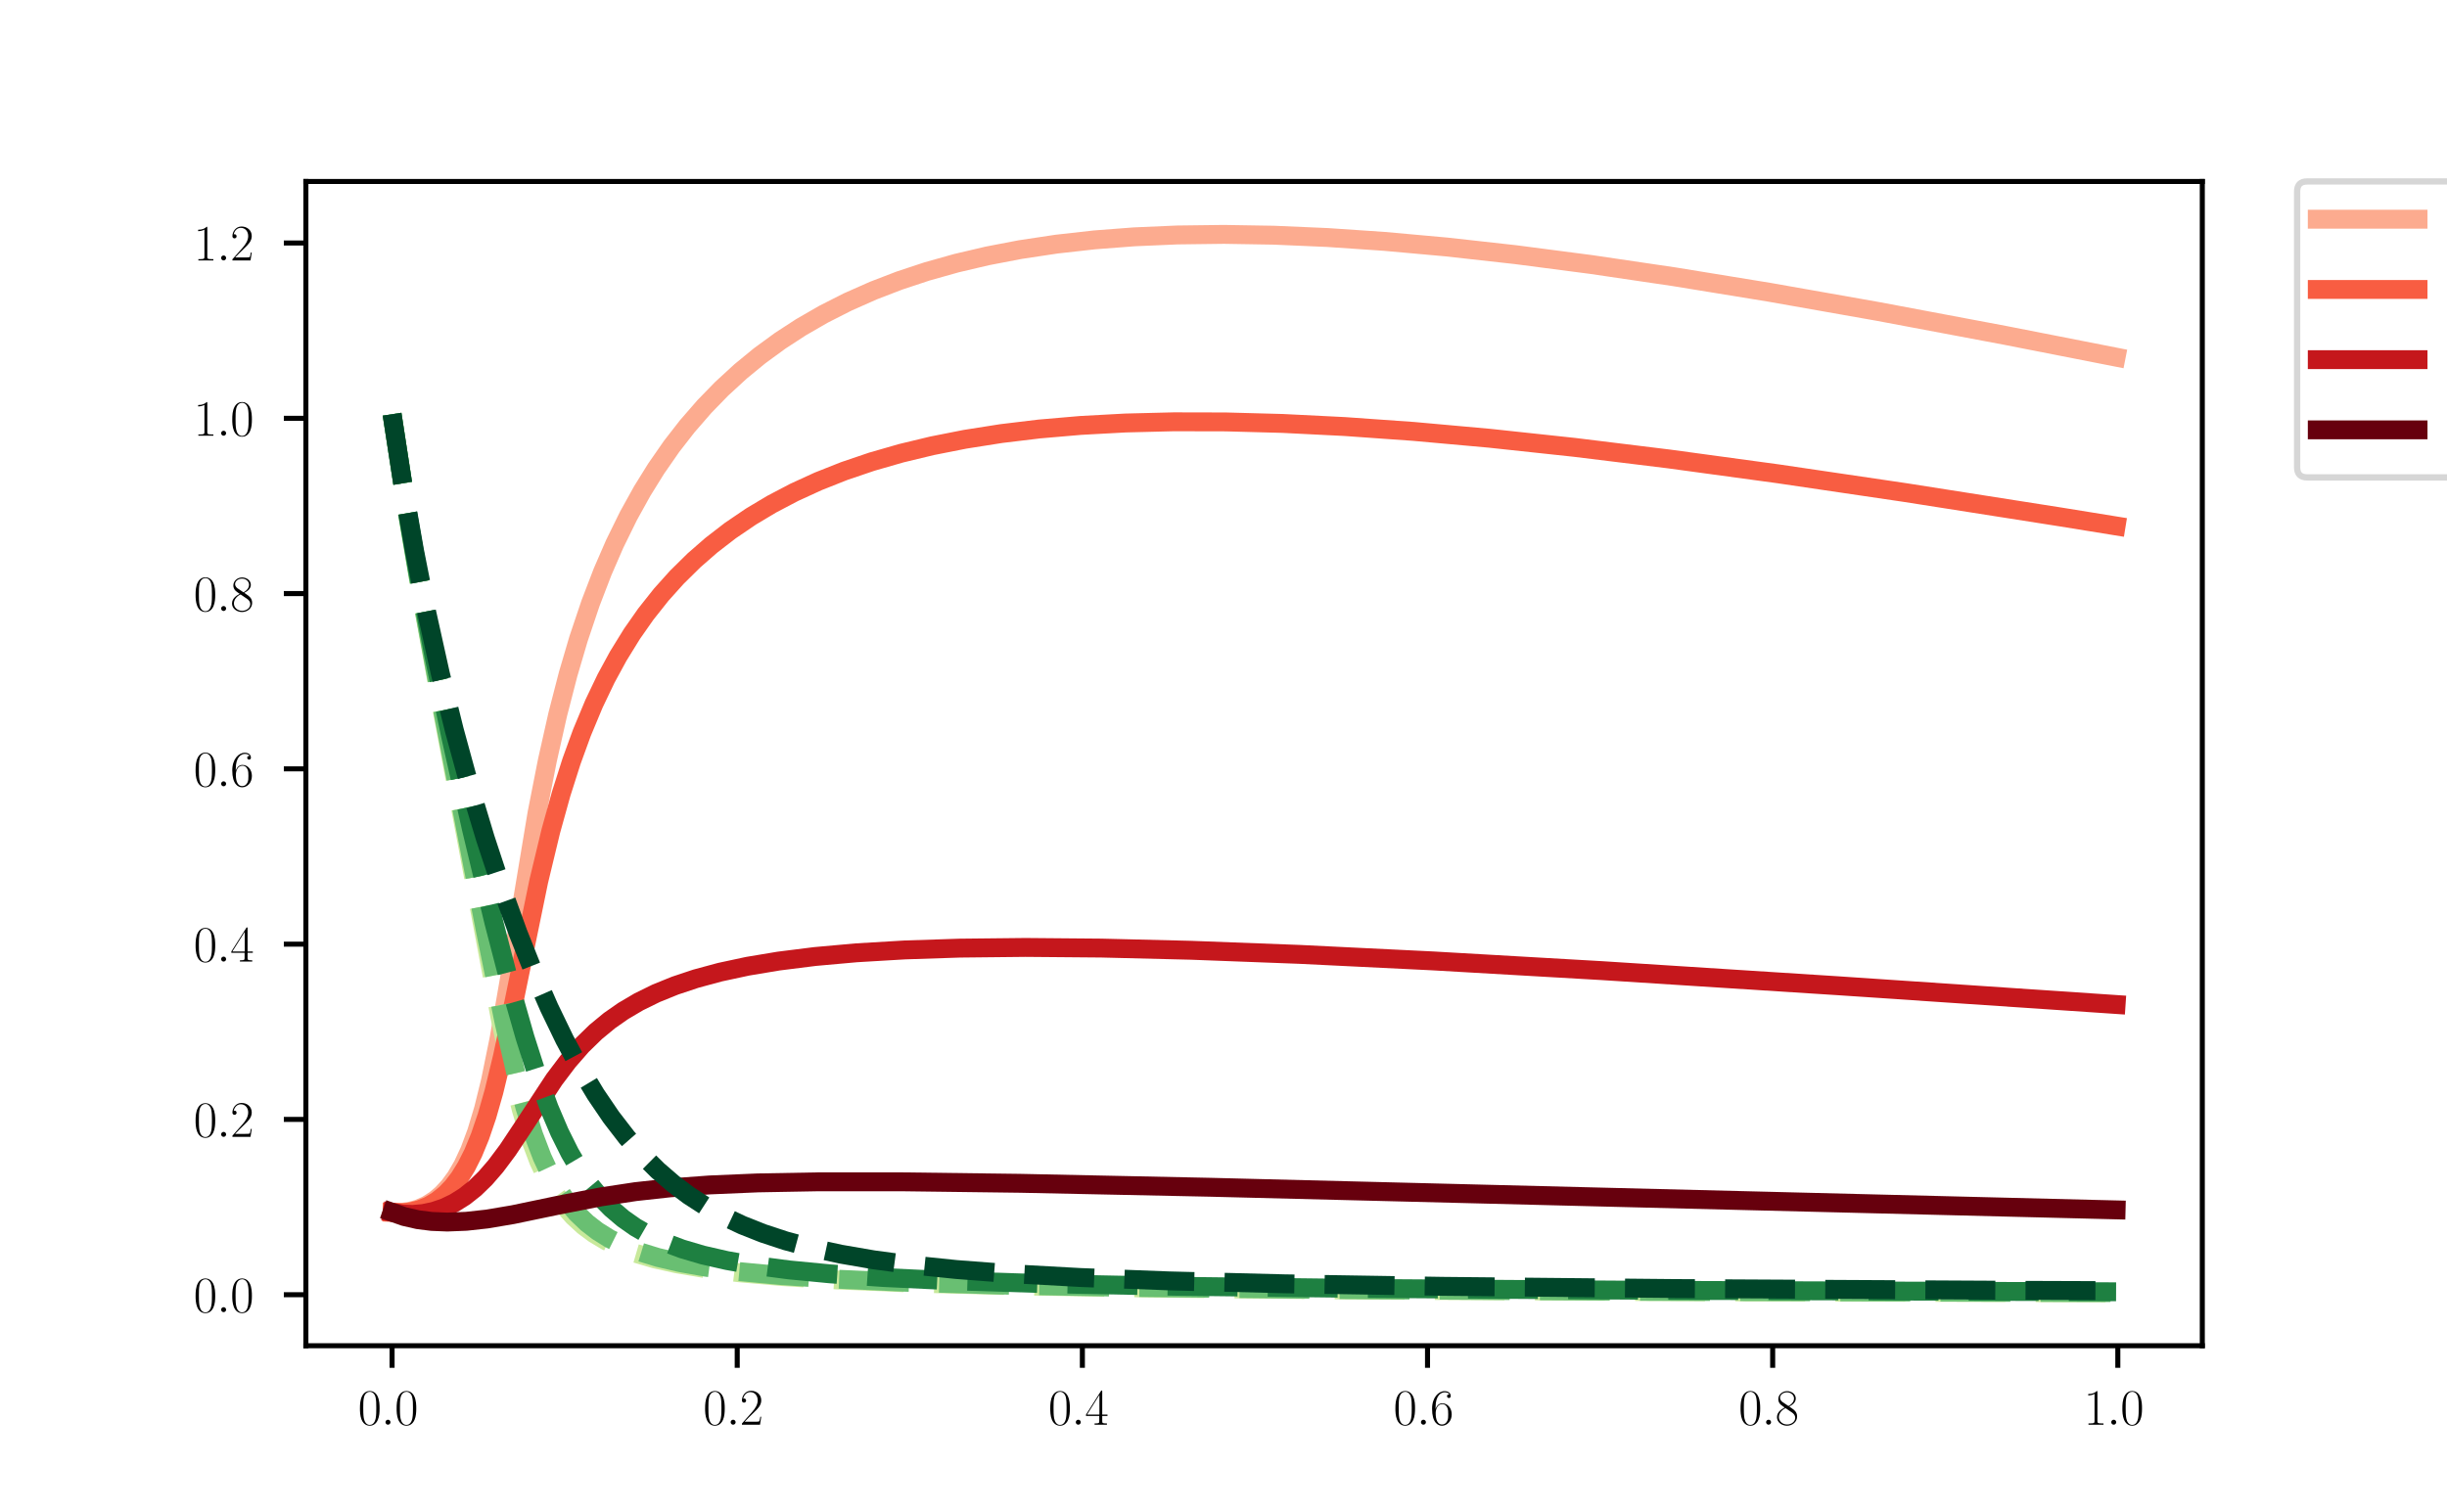 <?xml version="1.0" encoding="utf-8" standalone="no"?>
<!DOCTYPE svg PUBLIC "-//W3C//DTD SVG 1.1//EN"
  "http://www.w3.org/Graphics/SVG/1.1/DTD/svg11.dtd">
<svg xmlns:xlink="http://www.w3.org/1999/xlink" width="388.543pt" height="240.133pt" viewBox="0 0 388.543 240.133" xmlns="http://www.w3.org/2000/svg" version="1.1">
 <defs>
  <style type="text/css">*{stroke-linejoin: round; stroke-linecap: butt}</style>
 </defs>
 <g id="figure_1">
  <g id="patch_1">
   <path d="M 0 240.133 
L 388.543 240.133 
L 388.543 0 
L 0 0 
z
" style="fill: #ffffff"/>
  </g>
  <g id="axes_1">
   <g id="patch_2">
    <path d="M 48.568 213.718 
L 349.689 213.718 
L 349.689 28.816 
L 48.568 28.816 
z
" style="fill: #ffffff"/>
   </g>
   <g id="matplotlib.axis_1">
    <g id="xtick_1">
     <g id="line2d_1">
      <defs>
       <path id="mf6d48a3ada" d="M 0 0 
L 0 3.5 
" style="stroke: #000000; stroke-width: 0.8"/>
      </defs>
      <g>
       <use xlink:href="#mf6d48a3ada" x="62.255" y="213.718" style="stroke: #000000; stroke-width: 0.8"/>
      </g>
     </g>
     <g id="text_1">
      <!-- $\mathdefault{0.0}$ -->
      <g transform="translate(56.845 226.253) scale(0.08 -0.08)">
       <defs>
        <path id="CMR17-30" d="M 2688 2025 
C 2688 2416 2682 3080 2413 3591 
C 2176 4039 1798 4198 1466 4198 
C 1158 4198 768 4058 525 3597 
C 269 3118 243 2524 243 2025 
C 243 1661 250 1106 448 619 
C 723 -39 1216 -128 1466 -128 
C 1760 -128 2208 -7 2470 600 
C 2662 1042 2688 1559 2688 2025 
z
M 1466 -26 
C 1056 -26 813 325 723 812 
C 653 1188 653 1738 653 2096 
C 653 2588 653 2997 736 3387 
C 858 3929 1216 4096 1466 4096 
C 1728 4096 2067 3923 2189 3400 
C 2272 3036 2278 2607 2278 2096 
C 2278 1680 2278 1169 2202 792 
C 2067 95 1690 -26 1466 -26 
z
" transform="scale(0.016)"/>
        <path id="CMMI12-3a" d="M 1178 307 
C 1178 492 1024 619 870 619 
C 685 619 557 466 557 313 
C 557 128 710 0 864 0 
C 1050 0 1178 153 1178 307 
z
" transform="scale(0.016)"/>
       </defs>
       <use xlink:href="#CMR17-30" transform="scale(0.996)"/>
       <use xlink:href="#CMMI12-3a" transform="translate(45.69 0) scale(0.996)"/>
       <use xlink:href="#CMR17-30" transform="translate(72.788 0) scale(0.996)"/>
      </g>
     </g>
    </g>
    <g id="xtick_2">
     <g id="line2d_2">
      <g>
       <use xlink:href="#mf6d48a3ada" x="117.059" y="213.718" style="stroke: #000000; stroke-width: 0.8"/>
      </g>
     </g>
     <g id="text_2">
      <!-- $\mathdefault{0.2}$ -->
      <g transform="translate(111.649 226.253) scale(0.08 -0.08)">
       <defs>
        <path id="CMR17-32" d="M 2669 989 
L 2554 989 
C 2490 536 2438 459 2413 420 
C 2381 369 1920 369 1830 369 
L 602 369 
C 832 619 1280 1072 1824 1597 
C 2214 1967 2669 2402 2669 3035 
C 2669 3790 2067 4224 1395 4224 
C 691 4224 262 3604 262 3030 
C 262 2780 448 2748 525 2748 
C 589 2748 781 2787 781 3010 
C 781 3207 614 3264 525 3264 
C 486 3264 448 3258 422 3245 
C 544 3790 915 4058 1306 4058 
C 1862 4058 2227 3617 2227 3035 
C 2227 2479 1901 2000 1536 1584 
L 262 146 
L 262 0 
L 2515 0 
L 2669 989 
z
" transform="scale(0.016)"/>
       </defs>
       <use xlink:href="#CMR17-30" transform="scale(0.996)"/>
       <use xlink:href="#CMMI12-3a" transform="translate(45.69 0) scale(0.996)"/>
       <use xlink:href="#CMR17-32" transform="translate(72.788 0) scale(0.996)"/>
      </g>
     </g>
    </g>
    <g id="xtick_3">
     <g id="line2d_3">
      <g>
       <use xlink:href="#mf6d48a3ada" x="171.863" y="213.718" style="stroke: #000000; stroke-width: 0.8"/>
      </g>
     </g>
     <g id="text_3">
      <!-- $\mathdefault{0.4}$ -->
      <g transform="translate(166.453 226.253) scale(0.08 -0.08)">
       <defs>
        <path id="CMR17-34" d="M 2150 4122 
C 2150 4256 2144 4256 2029 4256 
L 128 1254 
L 128 1088 
L 1779 1088 
L 1779 457 
C 1779 224 1766 160 1318 160 
L 1197 160 
L 1197 0 
C 1402 0 1747 0 1965 0 
C 2182 0 2528 0 2733 0 
L 2733 160 
L 2611 160 
C 2163 160 2150 224 2150 457 
L 2150 1088 
L 2803 1088 
L 2803 1254 
L 2150 1254 
L 2150 4122 
z
M 1798 3703 
L 1798 1254 
L 256 1254 
L 1798 3703 
z
" transform="scale(0.016)"/>
       </defs>
       <use xlink:href="#CMR17-30" transform="scale(0.996)"/>
       <use xlink:href="#CMMI12-3a" transform="translate(45.69 0) scale(0.996)"/>
       <use xlink:href="#CMR17-34" transform="translate(72.788 0) scale(0.996)"/>
      </g>
     </g>
    </g>
    <g id="xtick_4">
     <g id="line2d_4">
      <g>
       <use xlink:href="#mf6d48a3ada" x="226.667" y="213.718" style="stroke: #000000; stroke-width: 0.8"/>
      </g>
     </g>
     <g id="text_4">
      <!-- $\mathdefault{0.6}$ -->
      <g transform="translate(221.257 226.253) scale(0.08 -0.08)">
       <defs>
        <path id="CMR17-36" d="M 678 2176 
C 678 3690 1395 4032 1811 4032 
C 1946 4032 2272 4009 2400 3776 
C 2298 3776 2106 3776 2106 3553 
C 2106 3381 2246 3323 2336 3323 
C 2394 3323 2566 3348 2566 3560 
C 2566 3954 2246 4179 1805 4179 
C 1043 4179 243 3390 243 1984 
C 243 253 966 -128 1478 -128 
C 2099 -128 2688 427 2688 1283 
C 2688 2081 2170 2662 1517 2662 
C 1126 2662 838 2407 678 1960 
L 678 2176 
z
M 1478 25 
C 691 25 691 1200 691 1436 
C 691 1896 909 2560 1504 2560 
C 1613 2560 1926 2560 2138 2120 
C 2253 1870 2253 1609 2253 1289 
C 2253 944 2253 690 2118 434 
C 1978 171 1773 25 1478 25 
z
" transform="scale(0.016)"/>
       </defs>
       <use xlink:href="#CMR17-30" transform="scale(0.996)"/>
       <use xlink:href="#CMMI12-3a" transform="translate(45.69 0) scale(0.996)"/>
       <use xlink:href="#CMR17-36" transform="translate(72.788 0) scale(0.996)"/>
      </g>
     </g>
    </g>
    <g id="xtick_5">
     <g id="line2d_5">
      <g>
       <use xlink:href="#mf6d48a3ada" x="281.471" y="213.718" style="stroke: #000000; stroke-width: 0.8"/>
      </g>
     </g>
     <g id="text_5">
      <!-- $\mathdefault{0.8}$ -->
      <g transform="translate(276.061 226.253) scale(0.08 -0.08)">
       <defs>
        <path id="CMR17-38" d="M 1741 2264 
C 2144 2467 2554 2773 2554 3263 
C 2554 3841 1990 4179 1472 4179 
C 890 4179 378 3759 378 3180 
C 378 3021 416 2747 666 2505 
C 730 2442 998 2251 1171 2130 
C 883 1983 211 1634 211 934 
C 211 279 838 -128 1459 -128 
C 2144 -128 2720 362 2720 1010 
C 2720 1590 2330 1857 2074 2029 
L 1741 2264 
z
M 902 2822 
C 851 2854 595 3051 595 3351 
C 595 3739 998 4032 1459 4032 
C 1965 4032 2336 3676 2336 3262 
C 2336 2669 1670 2331 1638 2331 
C 1632 2331 1626 2331 1574 2370 
L 902 2822 
z
M 2080 1519 
C 2176 1449 2483 1240 2483 851 
C 2483 381 2010 25 1472 25 
C 890 25 448 438 448 940 
C 448 1443 838 1862 1280 2060 
L 2080 1519 
z
" transform="scale(0.016)"/>
       </defs>
       <use xlink:href="#CMR17-30" transform="scale(0.996)"/>
       <use xlink:href="#CMMI12-3a" transform="translate(45.69 0) scale(0.996)"/>
       <use xlink:href="#CMR17-38" transform="translate(72.788 0) scale(0.996)"/>
      </g>
     </g>
    </g>
    <g id="xtick_6">
     <g id="line2d_6">
      <g>
       <use xlink:href="#mf6d48a3ada" x="336.275" y="213.718" style="stroke: #000000; stroke-width: 0.8"/>
      </g>
     </g>
     <g id="text_6">
      <!-- $\mathdefault{1.0}$ -->
      <g transform="translate(330.865 226.253) scale(0.08 -0.08)">
       <defs>
        <path id="CMR17-31" d="M 1702 4058 
C 1702 4192 1696 4192 1606 4192 
C 1357 3916 979 3827 621 3827 
C 602 3827 570 3827 563 3808 
C 557 3795 557 3782 557 3648 
C 755 3648 1088 3686 1344 3839 
L 1344 461 
C 1344 236 1331 160 781 160 
L 589 160 
L 589 0 
C 896 0 1216 0 1523 0 
C 1830 0 2150 0 2458 0 
L 2458 160 
L 2266 160 
C 1715 160 1702 230 1702 458 
L 1702 4058 
z
" transform="scale(0.016)"/>
       </defs>
       <use xlink:href="#CMR17-31" transform="scale(0.996)"/>
       <use xlink:href="#CMMI12-3a" transform="translate(45.69 0) scale(0.996)"/>
       <use xlink:href="#CMR17-30" transform="translate(72.788 0) scale(0.996)"/>
      </g>
     </g>
    </g>
   </g>
   <g id="matplotlib.axis_2">
    <g id="ytick_1">
     <g id="line2d_7">
      <defs>
       <path id="m63a10d8ede" d="M 0 0 
L -3.5 0 
" style="stroke: #000000; stroke-width: 0.8"/>
      </defs>
      <g>
       <use xlink:href="#m63a10d8ede" x="48.568" y="205.612" style="stroke: #000000; stroke-width: 0.8"/>
      </g>
     </g>
     <g id="text_7">
      <!-- $\mathdefault{0.0}$ -->
      <g transform="translate(30.747 208.38) scale(0.08 -0.08)">
       <use xlink:href="#CMR17-30" transform="scale(0.996)"/>
       <use xlink:href="#CMMI12-3a" transform="translate(45.69 0) scale(0.996)"/>
       <use xlink:href="#CMR17-30" transform="translate(72.788 0) scale(0.996)"/>
      </g>
     </g>
    </g>
    <g id="ytick_2">
     <g id="line2d_8">
      <g>
       <use xlink:href="#m63a10d8ede" x="48.568" y="177.775" style="stroke: #000000; stroke-width: 0.8"/>
      </g>
     </g>
     <g id="text_8">
      <!-- $\mathdefault{0.2}$ -->
      <g transform="translate(30.747 180.543) scale(0.08 -0.08)">
       <use xlink:href="#CMR17-30" transform="scale(0.996)"/>
       <use xlink:href="#CMMI12-3a" transform="translate(45.69 0) scale(0.996)"/>
       <use xlink:href="#CMR17-32" transform="translate(72.788 0) scale(0.996)"/>
      </g>
     </g>
    </g>
    <g id="ytick_3">
     <g id="line2d_9">
      <g>
       <use xlink:href="#m63a10d8ede" x="48.568" y="149.938" style="stroke: #000000; stroke-width: 0.8"/>
      </g>
     </g>
     <g id="text_9">
      <!-- $\mathdefault{0.4}$ -->
      <g transform="translate(30.747 152.706) scale(0.08 -0.08)">
       <use xlink:href="#CMR17-30" transform="scale(0.996)"/>
       <use xlink:href="#CMMI12-3a" transform="translate(45.69 0) scale(0.996)"/>
       <use xlink:href="#CMR17-34" transform="translate(72.788 0) scale(0.996)"/>
      </g>
     </g>
    </g>
    <g id="ytick_4">
     <g id="line2d_10">
      <g>
       <use xlink:href="#m63a10d8ede" x="48.568" y="122.102" style="stroke: #000000; stroke-width: 0.8"/>
      </g>
     </g>
     <g id="text_10">
      <!-- $\mathdefault{0.6}$ -->
      <g transform="translate(30.747 124.869) scale(0.08 -0.08)">
       <use xlink:href="#CMR17-30" transform="scale(0.996)"/>
       <use xlink:href="#CMMI12-3a" transform="translate(45.69 0) scale(0.996)"/>
       <use xlink:href="#CMR17-36" transform="translate(72.788 0) scale(0.996)"/>
      </g>
     </g>
    </g>
    <g id="ytick_5">
     <g id="line2d_11">
      <g>
       <use xlink:href="#m63a10d8ede" x="48.568" y="94.265" style="stroke: #000000; stroke-width: 0.8"/>
      </g>
     </g>
     <g id="text_11">
      <!-- $\mathdefault{0.8}$ -->
      <g transform="translate(30.747 97.032) scale(0.08 -0.08)">
       <use xlink:href="#CMR17-30" transform="scale(0.996)"/>
       <use xlink:href="#CMMI12-3a" transform="translate(45.69 0) scale(0.996)"/>
       <use xlink:href="#CMR17-38" transform="translate(72.788 0) scale(0.996)"/>
      </g>
     </g>
    </g>
    <g id="ytick_6">
     <g id="line2d_12">
      <g>
       <use xlink:href="#m63a10d8ede" x="48.568" y="66.428" style="stroke: #000000; stroke-width: 0.8"/>
      </g>
     </g>
     <g id="text_12">
      <!-- $\mathdefault{1.0}$ -->
      <g transform="translate(30.747 69.195) scale(0.08 -0.08)">
       <use xlink:href="#CMR17-31" transform="scale(0.996)"/>
       <use xlink:href="#CMMI12-3a" transform="translate(45.69 0) scale(0.996)"/>
       <use xlink:href="#CMR17-30" transform="translate(72.788 0) scale(0.996)"/>
      </g>
     </g>
    </g>
    <g id="ytick_7">
     <g id="line2d_13">
      <g>
       <use xlink:href="#m63a10d8ede" x="48.568" y="38.591" style="stroke: #000000; stroke-width: 0.8"/>
      </g>
     </g>
     <g id="text_13">
      <!-- $\mathdefault{1.2}$ -->
      <g transform="translate(30.747 41.358) scale(0.08 -0.08)">
       <use xlink:href="#CMR17-31" transform="scale(0.996)"/>
       <use xlink:href="#CMMI12-3a" transform="translate(45.69 0) scale(0.996)"/>
       <use xlink:href="#CMR17-32" transform="translate(72.788 0) scale(0.996)"/>
      </g>
     </g>
    </g>
   </g>
   <g id="line2d_14">
    <path d="M 62.255 192.522 
L 63.625 192.55 
L 64.995 192.384 
L 66.365 192.012 
L 67.736 191.41 
L 69.106 190.538 
L 70.202 189.607 
L 71.298 188.422 
L 72.394 186.926 
L 73.49 185.046 
L 74.586 182.69 
L 75.682 179.747 
L 76.778 176.104 
L 77.874 171.661 
L 79.244 164.939 
L 80.889 155.444 
L 85.273 129.102 
L 86.917 120.749 
L 88.561 113.448 
L 90.205 107.079 
L 91.849 101.492 
L 93.768 95.786 
L 95.686 90.794 
L 97.604 86.381 
L 99.796 81.918 
L 101.988 77.965 
L 104.18 74.434 
L 106.646 70.883 
L 109.113 67.71 
L 111.853 64.557 
L 114.593 61.74 
L 117.607 58.971 
L 120.621 56.499 
L 123.91 54.096 
L 127.198 51.958 
L 130.76 49.904 
L 134.597 47.956 
L 138.707 46.135 
L 142.817 44.556 
L 147.201 43.104 
L 151.86 41.794 
L 156.792 40.636 
L 161.999 39.638 
L 167.753 38.771 
L 173.781 38.096 
L 180.084 37.613 
L 186.934 37.314 
L 194.333 37.221 
L 202.28 37.352 
L 210.774 37.719 
L 219.817 38.332 
L 229.682 39.222 
L 240.642 40.441 
L 252.699 42.013 
L 265.852 43.954 
L 280.923 46.411 
L 298.187 49.459 
L 318.464 53.275 
L 336.001 56.718 
L 336.001 56.718 
" clip-path="url(#p09afb571cf)" style="fill: none; stroke: #fcab8f; stroke-width: 3; stroke-linecap: square"/>
   </g>
   <g id="line2d_15">
    <path d="M 62.255 65.781 
L 64.447 80.102 
L 66.914 94.694 
L 70.476 114.271 
L 79.518 162.218 
L 81.437 171.005 
L 82.807 176.338 
L 84.177 180.795 
L 85.547 184.428 
L 86.917 187.356 
L 88.287 189.712 
L 89.657 191.619 
L 91.027 193.176 
L 92.671 194.69 
L 94.316 195.911 
L 96.234 197.059 
L 98.426 198.102 
L 100.892 199.03 
L 103.906 199.912 
L 107.469 200.709 
L 111.853 201.445 
L 117.333 202.121 
L 124.184 202.726 
L 132.952 203.267 
L 144.735 203.758 
L 160.902 204.193 
L 183.92 204.572 
L 218.173 204.894 
L 272.155 205.156 
L 336.001 205.314 
L 336.001 205.314 
" clip-path="url(#p09afb571cf)" style="fill: none; stroke-dasharray: 11.1,4.8; stroke-dashoffset: 0; stroke: #c8e99b; stroke-width: 3"/>
   </g>
   <g id="line2d_16">
    <path d="M 62.255 192.522 
L 63.899 192.588 
L 65.269 192.438 
L 66.64 192.094 
L 68.01 191.535 
L 69.38 190.729 
L 70.75 189.626 
L 71.846 188.483 
L 72.942 187.059 
L 74.038 185.295 
L 75.134 183.12 
L 76.23 180.458 
L 77.326 177.233 
L 78.422 173.395 
L 79.792 167.741 
L 81.711 158.599 
L 85.547 139.935 
L 87.465 131.966 
L 89.109 126.047 
L 90.753 120.884 
L 92.397 116.363 
L 94.316 111.761 
L 96.234 107.751 
L 98.152 104.221 
L 100.344 100.669 
L 102.536 97.537 
L 105.002 94.428 
L 107.469 91.68 
L 110.209 88.979 
L 112.949 86.59 
L 115.963 84.262 
L 119.251 82.028 
L 122.54 80.063 
L 126.102 78.193 
L 129.938 76.436 
L 134.048 74.808 
L 138.433 73.319 
L 143.091 71.978 
L 148.024 70.791 
L 153.23 69.762 
L 158.984 68.856 
L 165.013 68.13 
L 171.589 67.563 
L 178.714 67.176 
L 186.386 66.985 
L 194.607 67.003 
L 203.65 67.246 
L 213.514 67.738 
L 224.475 68.515 
L 236.532 69.6 
L 249.959 71.041 
L 265.03 72.889 
L 282.293 75.239 
L 302.571 78.232 
L 327.233 82.106 
L 336.001 83.526 
L 336.001 83.526 
" clip-path="url(#p09afb571cf)" style="fill: none; stroke: #f85d42; stroke-width: 3; stroke-linecap: square"/>
   </g>
   <g id="line2d_17">
    <path d="M 62.255 65.781 
L 64.447 80.07 
L 66.914 94.543 
L 70.202 112.336 
L 77.052 147.706 
L 80.066 162.486 
L 81.985 170.786 
L 83.355 175.883 
L 84.725 180.207 
L 86.095 183.79 
L 87.465 186.721 
L 88.835 189.11 
L 90.205 191.063 
L 91.575 192.668 
L 93.219 194.239 
L 94.864 195.51 
L 96.782 196.709 
L 98.974 197.801 
L 101.44 198.771 
L 104.454 199.694 
L 108.017 200.527 
L 112.127 201.253 
L 117.333 201.937 
L 123.91 202.56 
L 132.404 203.124 
L 143.639 203.629 
L 158.71 204.072 
L 180.084 204.461 
L 211.596 204.795 
L 260.646 205.073 
L 336.001 205.279 
L 336.001 205.279 
" clip-path="url(#p09afb571cf)" style="fill: none; stroke-dasharray: 11.1,4.8; stroke-dashoffset: 0; stroke: #69bf72; stroke-width: 3"/>
   </g>
   <g id="line2d_18">
    <path d="M 62.255 192.522 
L 63.899 192.801 
L 65.543 192.864 
L 67.188 192.723 
L 68.832 192.38 
L 70.476 191.826 
L 72.12 191.044 
L 73.764 190.014 
L 75.408 188.711 
L 77.052 187.114 
L 78.696 185.217 
L 80.615 182.652 
L 83.081 178.945 
L 88.013 171.427 
L 90.205 168.527 
L 92.397 166.017 
L 94.59 163.882 
L 96.782 162.076 
L 98.974 160.546 
L 101.44 159.094 
L 104.18 157.748 
L 107.194 156.525 
L 110.483 155.428 
L 114.319 154.391 
L 118.703 153.45 
L 123.636 152.628 
L 129.39 151.906 
L 135.967 151.315 
L 143.639 150.86 
L 152.408 150.571 
L 162.821 150.461 
L 174.877 150.563 
L 189.127 150.912 
L 206.39 151.566 
L 227.489 152.598 
L 254.343 154.144 
L 291.884 156.547 
L 336.001 159.521 
L 336.001 159.521 
" clip-path="url(#p09afb571cf)" style="fill: none; stroke: #c5171c; stroke-width: 3; stroke-linecap: square"/>
   </g>
   <g id="line2d_19">
    <path d="M 62.255 65.781 
L 64.173 78.279 
L 66.365 90.984 
L 68.832 103.869 
L 71.572 117.001 
L 74.86 131.661 
L 78.422 146.497 
L 81.163 157.045 
L 83.355 164.715 
L 85.273 170.707 
L 87.191 175.934 
L 88.835 179.791 
L 90.479 183.095 
L 92.123 185.898 
L 93.768 188.26 
L 95.412 190.248 
L 97.056 191.922 
L 98.974 193.549 
L 100.892 194.893 
L 103.084 196.157 
L 105.55 197.309 
L 108.291 198.336 
L 111.579 199.308 
L 115.415 200.185 
L 119.799 200.952 
L 125.28 201.67 
L 131.856 202.302 
L 140.351 202.884 
L 151.312 203.401 
L 166.109 203.863 
L 186.66 204.268 
L 216.529 204.617 
L 262.29 204.911 
L 336.001 205.147 
L 336.001 205.147 
" clip-path="url(#p09afb571cf)" style="fill: none; stroke-dasharray: 11.1,4.8; stroke-dashoffset: 0; stroke: #1e8041; stroke-width: 3"/>
   </g>
   <g id="line2d_20">
    <path d="M 62.255 192.522 
L 64.173 193.199 
L 66.365 193.699 
L 68.558 193.974 
L 71.024 194.073 
L 74.038 193.954 
L 77.326 193.592 
L 81.437 192.899 
L 88.561 191.413 
L 95.412 190.076 
L 100.892 189.245 
L 106.372 188.643 
L 112.675 188.18 
L 120.347 187.855 
L 129.938 187.682 
L 143.091 187.681 
L 161.999 187.92 
L 192.141 188.547 
L 257.084 190.174 
L 336.001 192.14 
L 336.001 192.14 
" clip-path="url(#p09afb571cf)" style="fill: none; stroke: #67000d; stroke-width: 3; stroke-linecap: square"/>
   </g>
   <g id="line2d_21">
    <path d="M 62.255 65.781 
L 63.899 76.484 
L 65.817 87.445 
L 67.736 97.137 
L 69.928 107.015 
L 72.12 115.888 
L 74.586 124.912 
L 77.052 133.103 
L 79.518 140.585 
L 82.259 148.157 
L 84.725 154.356 
L 87.191 159.999 
L 89.657 165.107 
L 92.123 169.697 
L 94.59 173.794 
L 97.056 177.425 
L 99.522 180.623 
L 101.988 183.426 
L 104.454 185.873 
L 106.92 188.003 
L 109.387 189.856 
L 112.127 191.63 
L 114.867 193.149 
L 117.881 194.571 
L 121.17 195.874 
L 124.732 197.049 
L 128.842 198.16 
L 133.5 199.172 
L 138.707 200.069 
L 144.735 200.879 
L 151.86 201.611 
L 160.628 202.28 
L 171.589 202.882 
L 185.564 203.414 
L 203.924 203.879 
L 229.133 204.282 
L 265.578 204.628 
L 321.478 204.916 
L 336.001 204.966 
L 336.001 204.966 
" clip-path="url(#p09afb571cf)" style="fill: none; stroke-dasharray: 11.1,4.8; stroke-dashoffset: 0; stroke: #004529; stroke-width: 3"/>
   </g>
   <g id="patch_3">
    <path d="M 48.568 213.718 
L 48.568 28.816 
" style="fill: none; stroke: #000000; stroke-width: 0.8; stroke-linejoin: miter; stroke-linecap: square"/>
   </g>
   <g id="patch_4">
    <path d="M 349.689 213.718 
L 349.689 28.816 
" style="fill: none; stroke: #000000; stroke-width: 0.8; stroke-linejoin: miter; stroke-linecap: square"/>
   </g>
   <g id="patch_5">
    <path d="M 48.568 213.718 
L 349.689 213.718 
" style="fill: none; stroke: #000000; stroke-width: 0.8; stroke-linejoin: miter; stroke-linecap: square"/>
   </g>
   <g id="patch_6">
    <path d="M 48.568 28.816 
L 349.689 28.816 
" style="fill: none; stroke: #000000; stroke-width: 0.8; stroke-linejoin: miter; stroke-linecap: square"/>
   </g>
   <g id="legend_1">
    <g id="patch_7">
     <path d="M 366.345 75.815 
L 424.634 75.815 
Q 426.234 75.815 426.234 74.215 
L 426.234 30.416 
Q 426.234 28.816 424.634 28.816 
L 366.345 28.816 
Q 364.745 28.816 364.745 30.416 
L 364.745 74.215 
Q 364.745 75.815 366.345 75.815 
z
" style="fill: #ffffff; opacity: 0.8; stroke: #cccccc; stroke-linejoin: miter"/>
    </g>
    <g id="line2d_22">
     <path d="M 367.945 34.816 
L 375.945 34.816 
L 383.945 34.816 
" style="fill: none; stroke: #fcab8f; stroke-width: 3; stroke-linecap: square"/>
    </g>
    <g id="text_14">
     <!-- $A = 0.0$ -->
     <g transform="translate(390.345 37.616) scale(0.08 -0.08)">
      <defs>
       <path id="CMMI12-41" d="M 1088 691 
C 864 314 646 186 339 186 
C 269 180 218 180 218 58 
C 218 24 250 0 294 0 
C 410 0 698 0 813 0 
C 998 0 1203 0 1382 0 
C 1421 0 1498 0 1498 122 
C 1498 180 1446 186 1408 186 
C 1261 186 1139 236 1139 388 
C 1139 476 1178 546 1261 685 
L 1747 1479 
L 3379 1479 
C 3386 1423 3386 1373 3392 1316 
C 3411 1152 3488 495 3488 376 
C 3488 186 3162 186 3059 186 
C 2989 186 2918 186 2918 70 
C 2918 0 2976 0 3014 0 
C 3123 0 3251 0 3360 0 
L 3725 0 
C 4115 0 4397 0 4403 0 
C 4448 0 4518 0 4518 122 
C 4518 186 4461 186 4365 186 
C 4013 186 4006 244 3987 434 
L 3597 4404 
C 3584 4531 3558 4544 3488 4544 
C 3424 4544 3386 4531 3328 4435 
L 1088 691 
z
M 1856 1664 
L 3142 3819 
L 3360 1664 
L 1856 1664 
z
" transform="scale(0.016)"/>
       <path id="CMR17-3d" d="M 4115 2017 
C 4211 2017 4307 2017 4307 2125 
C 4307 2240 4198 2240 4090 2240 
L 512 2240 
C 403 2240 294 2240 294 2125 
C 294 2017 390 2017 486 2017 
L 4115 2017 
z
M 4090 896 
C 4198 896 4307 896 4307 1011 
C 4307 1119 4211 1119 4115 1119 
L 486 1119 
C 390 1119 294 1119 294 1011 
C 294 896 403 896 512 896 
L 4090 896 
z
" transform="scale(0.016)"/>
      </defs>
      <use xlink:href="#CMMI12-41" transform="scale(0.996)"/>
      <use xlink:href="#CMR17-3d" transform="translate(100.802 0) scale(0.996)"/>
      <use xlink:href="#CMR17-30" transform="translate(200.191 0) scale(0.996)"/>
      <use xlink:href="#CMMI12-3a" transform="translate(245.881 0) scale(0.996)"/>
      <use xlink:href="#CMR17-30" transform="translate(272.978 0) scale(0.996)"/>
     </g>
    </g>
    <g id="line2d_23">
     <path d="M 367.945 45.966 
L 375.945 45.966 
L 383.945 45.966 
" style="fill: none; stroke: #f85d42; stroke-width: 3; stroke-linecap: square"/>
    </g>
    <g id="text_15">
     <!-- $A = 0.33$ -->
     <g transform="translate(390.345 48.766) scale(0.08 -0.08)">
      <defs>
       <path id="CMR17-33" d="M 1414 2157 
C 1984 2157 2234 1662 2234 1090 
C 2234 320 1824 25 1453 25 
C 1114 25 563 194 390 693 
C 422 680 454 680 486 680 
C 640 680 755 782 755 948 
C 755 1133 614 1216 486 1216 
C 378 1216 211 1165 211 926 
C 211 335 787 -128 1466 -128 
C 2176 -128 2720 430 2720 1085 
C 2720 1707 2208 2157 1600 2227 
C 2086 2328 2554 2756 2554 3329 
C 2554 3820 2048 4179 1472 4179 
C 890 4179 378 3829 378 3329 
C 378 3110 544 3072 627 3072 
C 762 3072 877 3155 877 3321 
C 877 3486 762 3569 627 3569 
C 602 3569 570 3569 544 3557 
C 730 3959 1235 4032 1459 4032 
C 1683 4032 2106 3925 2106 3320 
C 2106 3143 2080 2828 1862 2550 
C 1670 2304 1453 2304 1242 2284 
C 1210 2284 1062 2269 1037 2269 
C 992 2263 966 2257 966 2208 
C 966 2163 973 2157 1101 2157 
L 1414 2157 
z
" transform="scale(0.016)"/>
      </defs>
      <use xlink:href="#CMMI12-41" transform="scale(0.996)"/>
      <use xlink:href="#CMR17-3d" transform="translate(100.802 0) scale(0.996)"/>
      <use xlink:href="#CMR17-30" transform="translate(200.191 0) scale(0.996)"/>
      <use xlink:href="#CMMI12-3a" transform="translate(245.881 0) scale(0.996)"/>
      <use xlink:href="#CMR17-33" transform="translate(272.978 0) scale(0.996)"/>
      <use xlink:href="#CMR17-33" transform="translate(318.669 0) scale(0.996)"/>
     </g>
    </g>
    <g id="line2d_24">
     <path d="M 367.945 57.115 
L 375.945 57.115 
L 383.945 57.115 
" style="fill: none; stroke: #c5171c; stroke-width: 3; stroke-linecap: square"/>
    </g>
    <g id="text_16">
     <!-- $A = 0.67$ -->
     <g transform="translate(390.345 59.915) scale(0.08 -0.08)">
      <defs>
       <path id="CMR17-37" d="M 2886 3941 
L 2886 4081 
L 1382 4081 
C 634 4081 621 4165 595 4288 
L 480 4288 
L 294 3094 
L 410 3094 
C 429 3215 474 3540 550 3661 
C 589 3712 1062 3712 1171 3712 
L 2579 3712 
L 1869 2661 
C 1395 1954 1069 999 1069 165 
C 1069 89 1069 -128 1299 -128 
C 1530 -128 1530 89 1530 171 
L 1530 465 
C 1530 1508 1709 2196 2003 2636 
L 2886 3941 
z
" transform="scale(0.016)"/>
      </defs>
      <use xlink:href="#CMMI12-41" transform="scale(0.996)"/>
      <use xlink:href="#CMR17-3d" transform="translate(100.802 0) scale(0.996)"/>
      <use xlink:href="#CMR17-30" transform="translate(200.191 0) scale(0.996)"/>
      <use xlink:href="#CMMI12-3a" transform="translate(245.881 0) scale(0.996)"/>
      <use xlink:href="#CMR17-36" transform="translate(272.978 0) scale(0.996)"/>
      <use xlink:href="#CMR17-37" transform="translate(318.669 0) scale(0.996)"/>
     </g>
    </g>
    <g id="line2d_25">
     <path d="M 367.945 68.265 
L 375.945 68.265 
L 383.945 68.265 
" style="fill: none; stroke: #67000d; stroke-width: 3; stroke-linecap: square"/>
    </g>
    <g id="text_17">
     <!-- $A = 1.0$ -->
     <g transform="translate(390.345 71.065) scale(0.08 -0.08)">
      <use xlink:href="#CMMI12-41" transform="scale(0.996)"/>
      <use xlink:href="#CMR17-3d" transform="translate(100.802 0) scale(0.996)"/>
      <use xlink:href="#CMR17-31" transform="translate(200.191 0) scale(0.996)"/>
      <use xlink:href="#CMMI12-3a" transform="translate(245.881 0) scale(0.996)"/>
      <use xlink:href="#CMR17-30" transform="translate(272.978 0) scale(0.996)"/>
     </g>
    </g>
   </g>
  </g>
 </g>
 <defs>
  <clipPath id="p09afb571cf">
   <rect x="48.568" y="28.816" width="301.121" height="184.902"/>
  </clipPath>
 </defs>
</svg>
